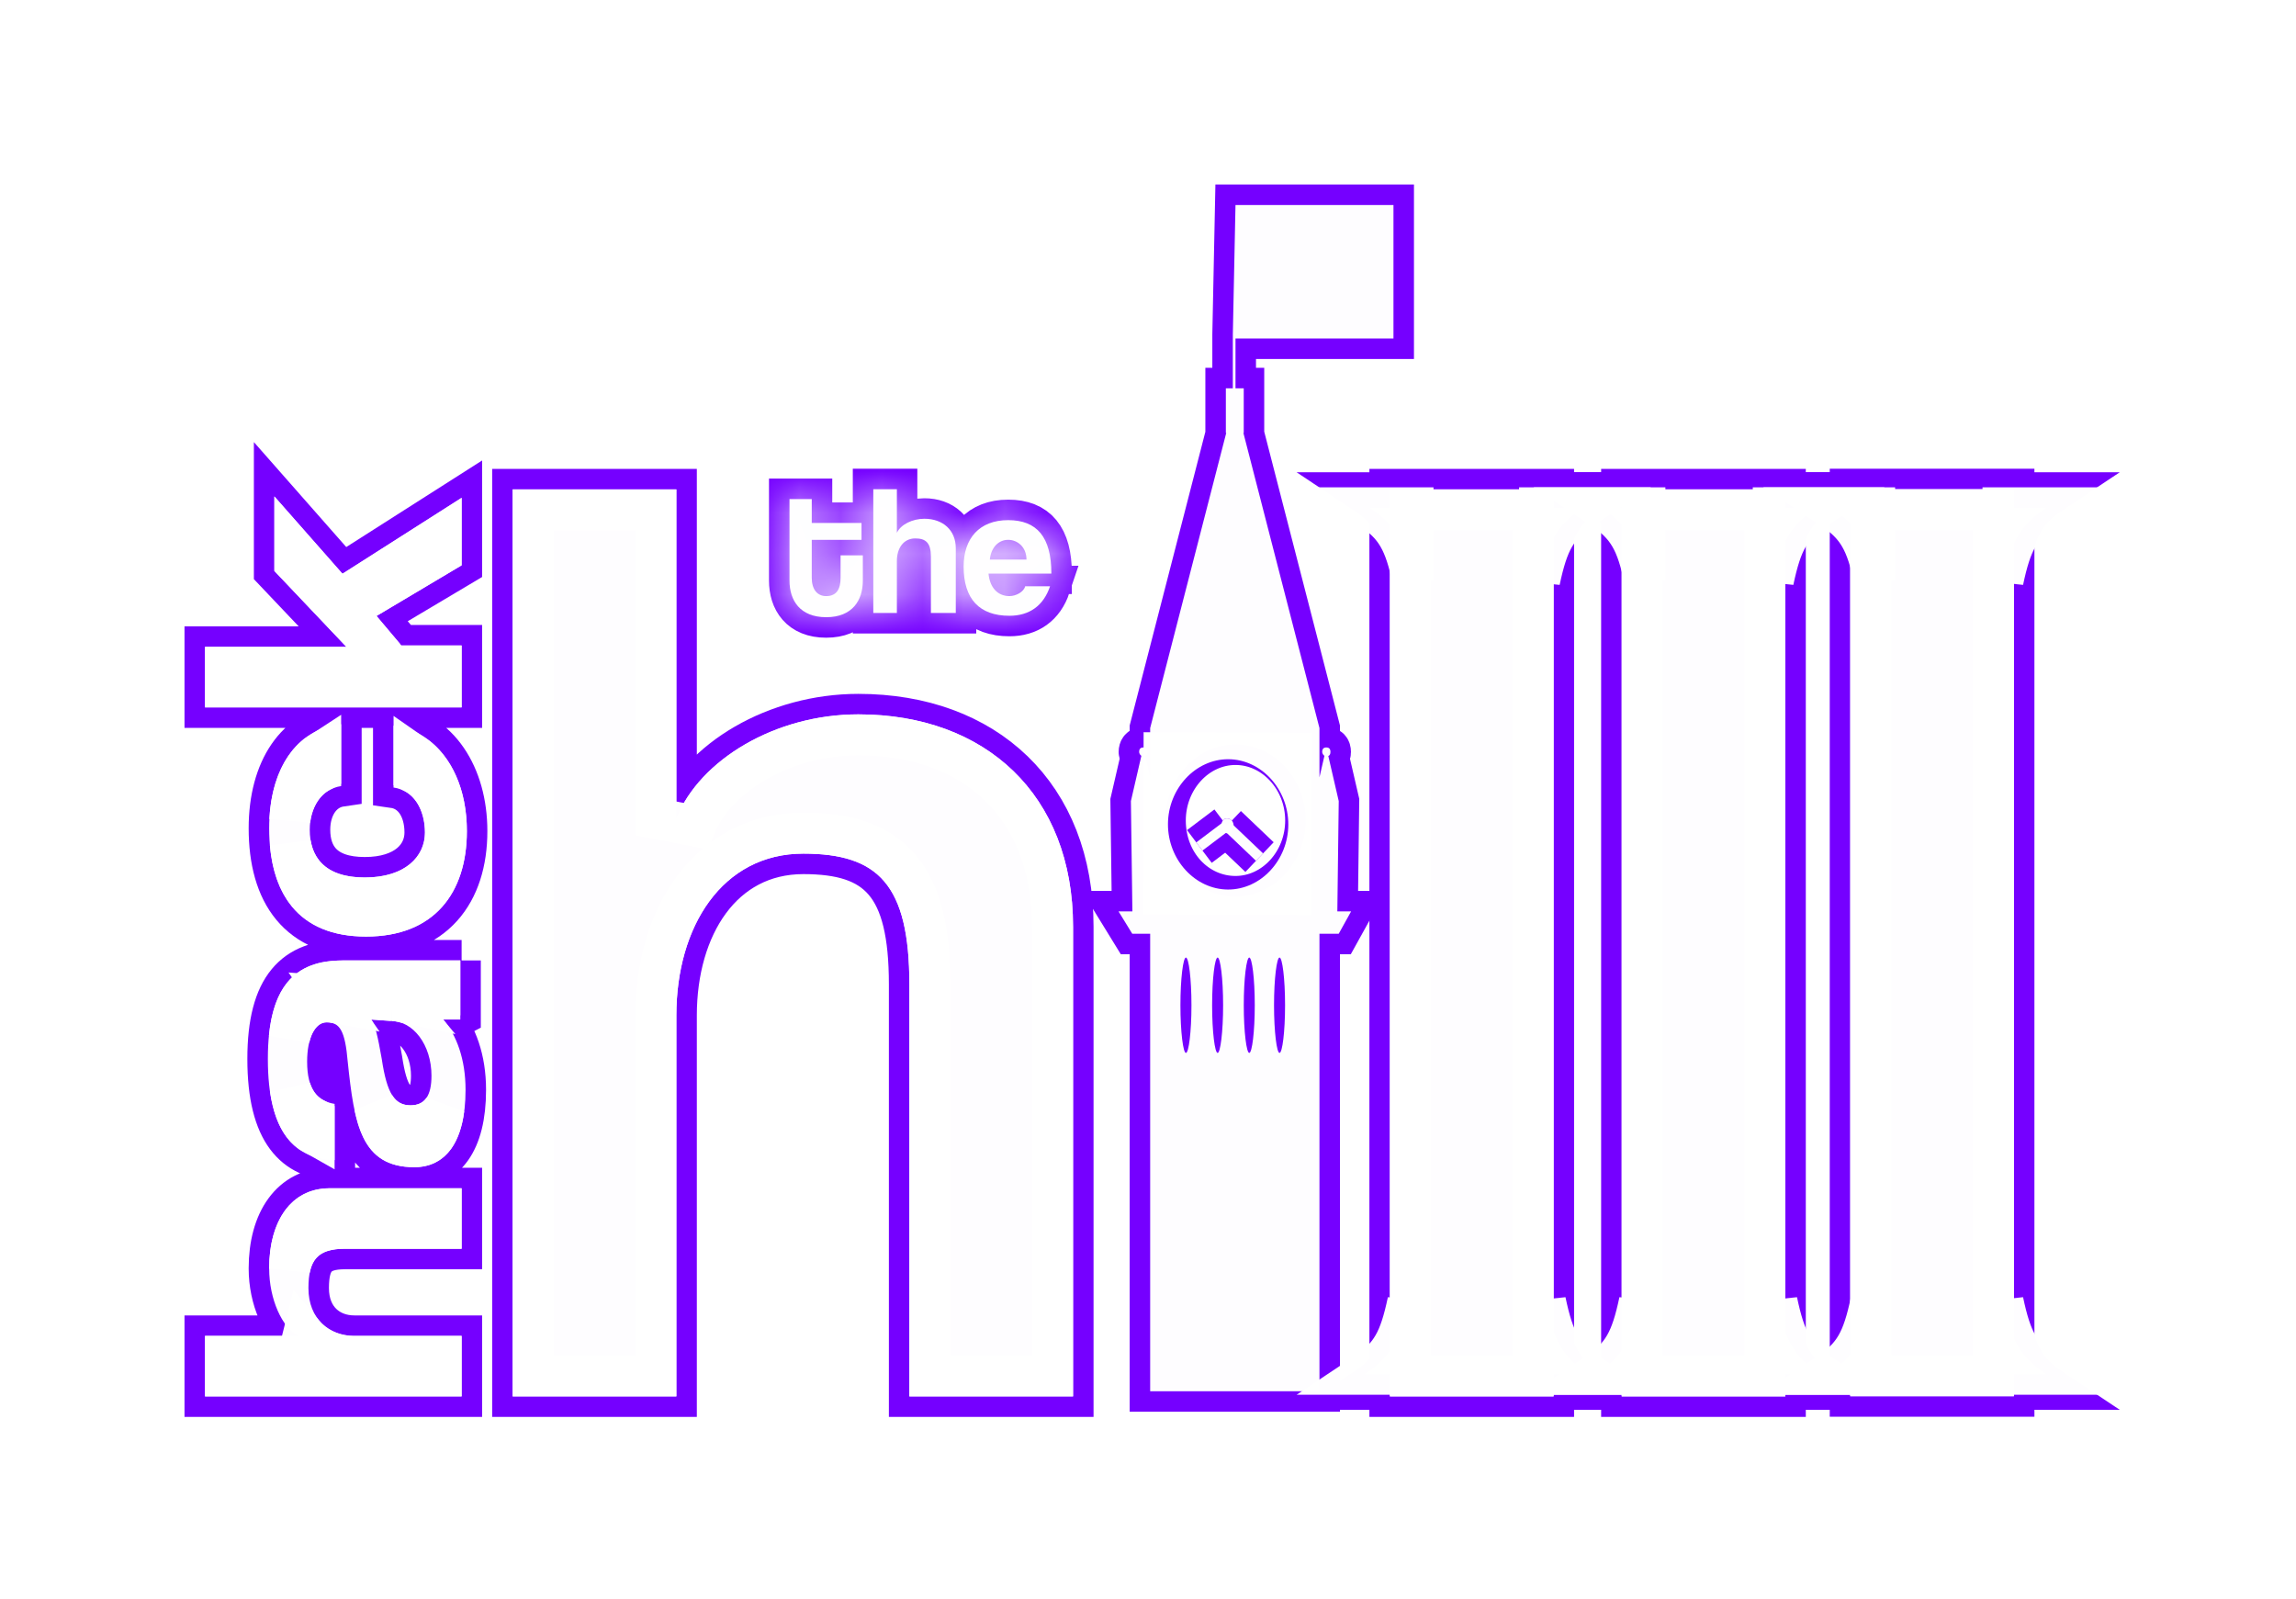 <svg width="56" height="39" viewBox="0 0 56 39" fill="none" xmlns="http://www.w3.org/2000/svg">
<g filter="url(#filter0_f_454_198)">
<path d="M26.172 34.057V22.602C26.172 19.378 24.032 17.423 20.935 17.423C18.923 17.423 17.071 18.521 16.496 19.961V11.936H12.504V34.057H16.496V24.763C16.496 22.602 17.614 20.819 19.594 20.819C21.414 20.819 22.18 21.573 22.18 24.008V34.057H26.172Z" fill="#7500FF" stroke="#7500FF"/>
<path d="M37.892 34.057V11.936H33.9V34.057H37.892ZM43.544 34.057V11.936H39.552V34.057H43.544Z" fill="#7500FF" stroke="#7500FF"/>
<path d="M39.987 33.884V32.108C39.788 33.048 39.583 33.449 38.928 33.884H39.987Z" fill="#7500FF" stroke="#7500FF"/>
<path d="M43.34 33.884V32.108C43.539 33.048 43.743 33.449 44.398 33.884H43.34Z" fill="#7500FF" stroke="#7500FF"/>
<path d="M39.987 12.018V13.793C39.788 12.854 39.583 12.453 38.928 12.018H39.987Z" fill="#7500FF" stroke="#7500FF"/>
<path d="M43.34 12.018V13.793C43.539 12.854 43.743 12.453 44.398 12.018H43.34Z" fill="#7500FF" stroke="#7500FF"/>
<path d="M11.259 28.981H8.034C7.108 28.981 6.565 29.77 6.565 30.936C6.565 31.691 6.884 32.376 7.267 32.582H5V34.057H11.259V32.582H8.64C8.034 32.582 7.523 32.171 7.523 31.416C7.523 30.73 7.746 30.456 8.417 30.456H11.259V28.981ZM9.535 24.9C10.078 24.9 10.524 25.483 10.524 26.237C10.524 26.718 10.365 26.958 10.014 26.958C9.63 26.958 9.439 26.683 9.311 25.826C9.215 25.277 9.151 25.003 9.056 24.866L9.535 24.9ZM11.259 23.425H8.353C7.203 23.425 6.533 24.042 6.533 25.826C6.533 27.643 7.203 28.261 8.161 28.295V26.923C7.746 26.855 7.491 26.58 7.491 25.894C7.491 25.311 7.682 24.934 7.97 24.934C8.289 24.934 8.417 25.14 8.481 25.894C8.64 27.403 8.8 28.467 10.109 28.467C10.844 28.467 11.355 27.884 11.355 26.58C11.355 25.826 11.131 25.243 10.812 24.866C10.94 24.866 11.099 24.831 11.227 24.763V23.425H11.259ZM9.598 19.207C10.078 19.275 10.365 19.721 10.365 20.304C10.365 20.887 9.886 21.402 8.896 21.402C7.906 21.402 7.555 20.887 7.555 20.235C7.555 19.687 7.842 19.241 8.321 19.172V17.663C7.235 17.766 6.565 18.761 6.565 20.201C6.565 21.779 7.267 22.842 8.928 22.842C10.588 22.842 11.387 21.779 11.387 20.27C11.387 18.898 10.684 17.835 9.598 17.698V19.207ZM11.259 12.142L8.353 13.994L6.692 12.107V13.925L8.449 15.777H5V17.252H11.259V15.743H9.79L9.183 15.023L11.259 13.788V12.142Z" fill="#7500FF" stroke="#7500FF"/>
<path d="M20.501 14.092C20.501 14.367 20.405 14.538 20.15 14.538C19.927 14.538 19.799 14.367 19.799 14.092V13.166H21.012V12.755H19.799V12.172H19.256V14.161C19.256 14.641 19.511 15.053 20.15 15.053C20.789 15.053 21.044 14.641 21.044 14.161V13.544H20.501V14.092ZM23.311 14.95V13.372C23.311 12.926 22.992 12.652 22.545 12.652C22.258 12.652 21.97 12.789 21.874 12.995V11.932H21.3V14.95H21.874V13.681C21.874 13.372 22.034 13.132 22.322 13.132C22.577 13.132 22.705 13.235 22.705 13.578V14.95H23.311ZM24.142 13.647C24.174 13.338 24.365 13.166 24.589 13.166C24.812 13.166 25.036 13.338 25.036 13.647H24.142ZM25.643 13.989C25.643 13.098 25.291 12.686 24.589 12.686C23.886 12.686 23.503 13.132 23.503 13.818C23.503 14.607 23.886 15.018 24.621 15.018C25.1 15.018 25.451 14.778 25.611 14.298H25.004C24.972 14.435 24.78 14.538 24.621 14.538C24.333 14.538 24.142 14.332 24.11 13.989H25.643Z" fill="#7500FF" stroke="#7500FF"/>
<path d="M34.34 33.884V32.108C34.141 33.048 33.936 33.449 33.281 33.884H34.34Z" fill="#7500FF" stroke="#7500FF"/>
<path d="M37.693 33.884V32.108C37.892 33.048 38.096 33.449 38.752 33.884H37.693Z" fill="#7500FF" stroke="#7500FF"/>
<path d="M34.34 12.018V13.793C34.141 12.854 33.936 12.453 33.281 12.018H34.34Z" fill="#7500FF" stroke="#7500FF"/>
<path d="M37.693 12.018V13.793C37.892 12.854 38.096 12.453 38.752 12.018H37.693Z" fill="#7500FF" stroke="#7500FF"/>
<g filter="url(#filter1_f_454_198)">
<g filter="url(#filter2_f_454_198)">
<path fill-rule="evenodd" clip-rule="evenodd" d="M32.182 33.931H28.053L28.053 22.845V22.773L27.616 22.773L27.281 22.228H27.619L27.583 19.538L27.838 18.434C27.802 18.411 27.784 18.365 27.784 18.339C27.784 18.266 27.818 18.23 27.885 18.23C27.952 18.23 27.986 18.266 27.986 18.339C27.986 18.391 27.968 18.425 27.933 18.439L28.053 18.955L28.053 17.757L29.908 10.56H29.899V9.47H30.069V8.156L30.134 5H33.987V8.255H30.134L30.134 9.47H30.335V10.56H30.327L32.182 17.757V18.958L32.303 18.434C32.267 18.411 32.249 18.365 32.249 18.339C32.249 18.266 32.282 18.23 32.349 18.23C32.417 18.23 32.45 18.266 32.45 18.339C32.45 18.391 32.433 18.424 32.398 18.439L32.652 19.538L32.618 22.228L32.638 22.228H32.954L32.652 22.773L32.182 22.773V22.831V33.931ZM30.134 21.864C31.074 21.864 31.846 21.028 31.846 20.011C31.846 18.993 31.074 18.157 30.134 18.157C29.195 18.157 28.422 18.993 28.422 20.011C28.422 21.065 29.195 21.864 30.134 21.864ZM28.925 25.68C28.993 25.68 29.06 25.172 29.06 24.517C29.06 23.863 28.993 23.354 28.925 23.354C28.858 23.354 28.791 23.863 28.791 24.517C28.791 25.172 28.858 25.68 28.925 25.68ZM29.832 24.517C29.832 25.172 29.765 25.68 29.698 25.68C29.631 25.68 29.564 25.172 29.564 24.517C29.564 23.863 29.631 23.354 29.698 23.354C29.765 23.354 29.832 23.863 29.832 24.517ZM31.208 25.68C31.276 25.68 31.343 25.172 31.343 24.517C31.343 23.863 31.276 23.354 31.208 23.354C31.141 23.354 31.074 23.863 31.074 24.517C31.074 25.172 31.141 25.68 31.208 25.68ZM30.604 24.517C30.604 25.172 30.537 25.68 30.47 25.68C30.403 25.68 30.336 25.172 30.336 24.517C30.336 23.863 30.403 23.354 30.47 23.354C30.537 23.354 30.604 23.863 30.604 24.517Z" fill="#7500FF"/>
<path d="M30.069 9.47H29.899V10.56H29.908L28.053 17.757L28.053 18.955L27.933 18.439C27.968 18.425 27.986 18.391 27.986 18.339C27.986 18.266 27.952 18.23 27.885 18.23C27.818 18.23 27.784 18.266 27.784 18.339C27.784 18.365 27.802 18.411 27.838 18.434L27.583 19.538L27.619 22.228H27.281L27.616 22.773L28.053 22.773V22.845L28.053 33.931H32.182V22.831V22.773L32.652 22.773L32.954 22.228H32.638L32.618 22.228L32.652 19.538L32.398 18.439C32.433 18.424 32.45 18.391 32.45 18.339C32.45 18.266 32.417 18.23 32.349 18.23C32.282 18.23 32.249 18.266 32.249 18.339C32.249 18.365 32.267 18.411 32.303 18.434L32.182 18.958V17.757L30.327 10.56H30.335V9.47H30.134M30.069 9.47V8.156L30.134 5H33.987V8.255H30.134L30.134 9.47M30.069 9.47L30.069 9.473M30.134 9.47V9.472M31.846 20.011C31.846 21.028 31.074 21.864 30.134 21.864C29.195 21.864 28.422 21.065 28.422 20.011C28.422 18.993 29.195 18.157 30.134 18.157C31.074 18.157 31.846 18.993 31.846 20.011ZM29.06 24.517C29.06 25.172 28.993 25.68 28.925 25.68C28.858 25.68 28.791 25.172 28.791 24.517C28.791 23.863 28.858 23.354 28.925 23.354C28.993 23.354 29.06 23.863 29.06 24.517ZM29.698 25.68C29.765 25.68 29.832 25.172 29.832 24.517C29.832 23.863 29.765 23.354 29.698 23.354C29.631 23.354 29.564 23.863 29.564 24.517C29.564 25.172 29.631 25.68 29.698 25.68ZM31.343 24.517C31.343 25.172 31.276 25.68 31.208 25.68C31.141 25.68 31.074 25.172 31.074 24.517C31.074 23.863 31.141 23.354 31.208 23.354C31.276 23.354 31.343 23.863 31.343 24.517ZM30.47 25.68C30.537 25.68 30.604 25.172 30.604 24.517C30.604 23.863 30.537 23.354 30.47 23.354C30.403 23.354 30.336 23.863 30.336 24.517C30.336 25.172 30.403 25.68 30.47 25.68Z" stroke="#7500FF"/>
</g>
</g>
<path d="M45.633 33.884V32.108C45.434 33.048 45.23 33.449 44.575 33.884H45.633Z" fill="#7500FF" stroke="#7500FF"/>
<path d="M48.987 33.884V32.108C49.186 33.048 49.39 33.449 50.045 33.884H48.987Z" fill="#7500FF" stroke="#7500FF"/>
<path d="M45.633 12.018V13.793C45.434 12.854 45.23 12.453 44.575 12.018H45.633Z" fill="#7500FF" stroke="#7500FF"/>
<path d="M48.987 12.018V13.793C49.186 12.854 49.39 12.453 50.045 12.018H48.987Z" fill="#7500FF" stroke="#7500FF"/>
<path d="M49.12 34.053V11.932H45.128V34.053H49.12Z" fill="#7500FF" stroke="#7500FF"/>
<path d="M31.995 17.872L31.983 22.317L27.88 22.302L27.893 17.858L31.995 17.872ZM29.959 18.517C29.159 18.514 28.489 19.233 28.487 20.1C28.484 20.967 29.149 21.692 29.95 21.695C30.75 21.698 31.42 20.979 31.422 20.112C31.425 19.245 30.76 18.519 29.959 18.517Z" fill="#7500FF"/>
<path d="M29.921 20.322C30.021 20.323 30.087 20.25 30.088 20.142C30.088 20.034 30.022 19.961 29.922 19.961C29.822 19.961 29.788 20.069 29.788 20.141C29.788 20.213 29.854 20.322 29.921 20.322Z" fill="#7500FF"/>
<path d="M29.921 20.141L29.253 20.645L29.921 20.141Z" fill="#7500FF"/>
<path d="M29.921 20.141L29.253 20.645" stroke="#7500FF"/>
<path d="M29.921 20.143L30.72 20.904L29.921 20.143Z" fill="#7500FF"/>
<path d="M29.921 20.143L30.72 20.904" stroke="#7500FF"/>
<path d="M32.459 6.903C32.519 6.888 32.553 6.782 32.534 6.666C32.515 6.551 32.451 6.469 32.391 6.484C32.331 6.499 32.297 6.605 32.316 6.72C32.335 6.836 32.399 6.918 32.459 6.903Z" fill="#7500FF"/>
<path d="M31.682 6.731C31.698 6.615 31.662 6.51 31.602 6.497C31.541 6.484 31.479 6.568 31.463 6.684C31.447 6.8 31.483 6.905 31.544 6.918C31.604 6.931 31.666 6.847 31.682 6.731Z" fill="#7500FF"/>
<path fill-rule="evenodd" clip-rule="evenodd" d="M31.888 6.994C31.974 6.944 32.063 6.927 32.121 6.926L32.123 6.926L32.125 6.926C32.342 6.95 32.471 7.079 32.531 7.221C32.56 7.292 32.572 7.365 32.569 7.428C32.566 7.491 32.548 7.551 32.51 7.586C32.463 7.63 32.389 7.661 32.32 7.682C32.249 7.704 32.179 7.717 32.135 7.723L32.133 7.723L32.131 7.723C32.049 7.724 31.917 7.701 31.815 7.635C31.764 7.602 31.717 7.556 31.689 7.494C31.661 7.43 31.656 7.353 31.68 7.266C31.719 7.129 31.803 7.044 31.888 6.994ZM31.919 7.075C31.845 7.119 31.779 7.188 31.749 7.296C31.73 7.362 31.736 7.412 31.753 7.451C31.771 7.492 31.805 7.527 31.849 7.555C31.936 7.612 32.055 7.634 32.129 7.633C32.17 7.628 32.236 7.615 32.302 7.595C32.37 7.574 32.432 7.546 32.467 7.514C32.481 7.501 32.494 7.471 32.496 7.423C32.499 7.376 32.49 7.319 32.466 7.262C32.419 7.151 32.314 7.038 32.121 7.016C32.072 7.017 31.993 7.032 31.919 7.075Z" fill="#7500FF"/>
<path fill-rule="evenodd" clip-rule="evenodd" d="M31.845 7.248L31.446 7.097L31.467 7.011L31.866 7.162L31.845 7.248Z" fill="#7500FF"/>
<path fill-rule="evenodd" clip-rule="evenodd" d="M31.799 7.356L31.383 7.327L31.387 7.237L31.803 7.266L31.799 7.356Z" fill="#7500FF"/>
<path fill-rule="evenodd" clip-rule="evenodd" d="M31.815 7.481L31.401 7.535L31.393 7.445L31.807 7.391L31.815 7.481Z" fill="#7500FF"/>
<path fill-rule="evenodd" clip-rule="evenodd" d="M32.376 7.254L32.781 7.136L32.765 7.048L32.359 7.166L32.376 7.254Z" fill="#7500FF"/>
<path fill-rule="evenodd" clip-rule="evenodd" d="M32.41 7.37L32.825 7.328L32.819 7.239L32.404 7.28L32.41 7.37Z" fill="#7500FF"/>
<path fill-rule="evenodd" clip-rule="evenodd" d="M32.386 7.519L32.802 7.56L32.808 7.47L32.392 7.429L32.386 7.519Z" fill="#7500FF"/>
<path d="M31.849 7.141C31.874 7.082 31.952 7.078 31.988 7.076C32.022 7.075 32.106 7.07 32.139 7.131C32.162 7.174 32.146 7.225 32.141 7.238C32.123 7.297 32.069 7.348 32.002 7.349C31.922 7.35 31.877 7.277 31.87 7.266C31.862 7.252 31.827 7.192 31.849 7.141L31.849 7.141Z" fill="#7500FF"/>
<path d="M31.742 6.592C31.742 6.617 31.726 6.637 31.706 6.638C31.686 6.638 31.669 6.618 31.669 6.593C31.669 6.568 31.685 6.548 31.705 6.547C31.725 6.547 31.741 6.567 31.742 6.592Z" fill="#7500FF"/>
<path d="M32.548 6.579C32.548 6.604 32.532 6.625 32.513 6.625C32.492 6.625 32.476 6.605 32.476 6.581C32.475 6.556 32.491 6.535 32.511 6.535C32.531 6.535 32.548 6.554 32.548 6.579Z" fill="#7500FF"/>
<path fill-rule="evenodd" clip-rule="evenodd" d="M31.053 6.06C31.004 6.135 30.963 6.209 30.929 6.278C30.873 6.243 30.849 6.14 30.845 6.116C30.84 6.087 30.862 6.028 30.89 5.981C30.918 5.933 30.942 5.933 30.984 5.938C31.018 5.942 31.044 6.017 31.052 6.054C31.052 6.056 31.052 6.058 31.053 6.06ZM33.137 6.038C33.188 6.119 33.232 6.199 33.267 6.273C33.318 6.233 33.338 6.136 33.342 6.112C33.346 6.083 33.322 6.025 33.293 5.979C33.264 5.932 33.24 5.933 33.198 5.939C33.169 5.944 33.148 5.999 33.137 6.038Z" fill="#7500FF"/>
<path fill-rule="evenodd" clip-rule="evenodd" d="M32.057 5.421C32.371 5.389 32.638 5.548 32.846 5.764C33.054 5.979 33.201 6.248 33.272 6.429L33.279 6.448L33.295 6.449C33.362 6.454 33.54 6.565 33.594 7.028L33.595 7.038L33.6 7.046C33.611 7.063 33.635 7.13 33.587 7.221L33.579 7.234L33.583 7.249C33.588 7.271 33.588 7.319 33.554 7.346L33.54 7.357L33.541 7.378C33.542 7.389 33.54 7.408 33.533 7.426C33.526 7.443 33.514 7.458 33.492 7.465L33.48 7.469L33.474 7.484C33.468 7.499 33.436 7.547 33.363 7.548L33.357 7.548L33.352 7.551C33.323 7.568 33.277 7.586 33.233 7.587C33.19 7.587 33.156 7.571 33.137 7.53L33.134 7.522L33.128 7.517C33.119 7.509 33.103 7.493 33.09 7.471C33.078 7.449 33.068 7.423 33.068 7.395L33.068 7.379L33.058 7.368C33.048 7.359 33.033 7.338 33.022 7.313C33.011 7.287 33.005 7.26 33.009 7.232L33.011 7.216L33.002 7.204C32.987 7.182 32.967 7.142 32.957 7.098C32.947 7.053 32.949 7.007 32.972 6.966L32.981 6.951L32.975 6.934C32.97 6.916 32.963 6.884 32.963 6.853C32.962 6.82 32.968 6.794 32.981 6.777L32.991 6.765L32.989 6.749C32.987 6.734 32.988 6.709 32.993 6.684C32.998 6.659 33.007 6.64 33.021 6.63L33.033 6.621L33.034 6.604C33.035 6.59 33.04 6.567 33.048 6.547C33.057 6.527 33.069 6.514 33.083 6.51L33.117 6.5L33.101 6.46C33.007 6.24 32.82 5.946 32.56 5.781C32.298 5.615 31.965 5.581 31.587 5.879L31.587 5.879L31.587 5.88C31.495 5.959 31.287 6.192 31.182 6.491L31.173 6.518L31.192 6.534C31.2 6.54 31.211 6.553 31.219 6.569C31.227 6.585 31.229 6.601 31.225 6.617L31.219 6.64L31.235 6.655C31.25 6.669 31.271 6.696 31.287 6.733C31.302 6.77 31.309 6.814 31.299 6.863L31.298 6.869L31.298 6.875C31.303 6.934 31.304 7.028 31.294 7.113C31.288 7.156 31.28 7.196 31.269 7.228C31.257 7.26 31.243 7.282 31.227 7.294L31.215 7.303L31.214 7.321C31.213 7.34 31.208 7.369 31.198 7.393C31.188 7.417 31.176 7.429 31.161 7.43L31.131 7.433L31.136 7.47C31.137 7.479 31.136 7.493 31.132 7.504C31.128 7.513 31.122 7.522 31.108 7.525L31.088 7.529L31.085 7.553C31.083 7.566 31.065 7.617 30.987 7.614L30.98 7.614L30.974 7.618C30.935 7.641 30.878 7.66 30.831 7.648C30.808 7.642 30.788 7.629 30.772 7.606C30.756 7.583 30.743 7.547 30.738 7.492L30.736 7.477L30.727 7.468C30.718 7.46 30.707 7.445 30.7 7.427C30.694 7.41 30.692 7.394 30.7 7.379L30.709 7.358L30.697 7.34C30.686 7.322 30.67 7.288 30.661 7.249C30.653 7.211 30.653 7.17 30.669 7.133L30.676 7.116L30.668 7.099C30.663 7.087 30.656 7.067 30.656 7.045C30.655 7.025 30.66 7.006 30.674 6.991L30.688 6.976L30.683 6.955C30.681 6.944 30.679 6.925 30.682 6.907C30.685 6.891 30.691 6.879 30.703 6.873L30.727 6.86L30.719 6.83C30.716 6.819 30.714 6.8 30.717 6.782C30.719 6.766 30.726 6.752 30.741 6.743L30.759 6.732L30.756 6.707C30.755 6.695 30.756 6.672 30.765 6.652C30.773 6.632 30.787 6.613 30.815 6.604L30.833 6.597L30.835 6.575C30.837 6.559 30.842 6.534 30.852 6.515C30.862 6.496 30.873 6.487 30.886 6.487L30.904 6.486L30.912 6.466C30.97 6.307 31.099 6.061 31.292 5.847C31.485 5.634 31.742 5.454 32.057 5.421Z" fill="#7500FF"/>
<path fill-rule="evenodd" clip-rule="evenodd" d="M33.027 7.475C33.032 7.489 33.038 7.501 33.045 7.512C33.06 7.538 33.077 7.558 33.091 7.57C33.095 7.579 33.1 7.586 33.104 7.593C32.975 7.768 32.66 7.992 32.118 7.976C31.597 7.96 31.307 7.717 31.187 7.523C31.19 7.513 31.191 7.502 31.192 7.493C31.219 7.479 31.237 7.452 31.248 7.425C31.253 7.414 31.257 7.402 31.26 7.391C31.329 7.534 31.575 7.809 32.121 7.826C32.663 7.843 32.939 7.606 33.027 7.475Z" fill="#7500FF"/>
</g>
<path d="M26.172 34.057V22.602C26.172 19.378 24.032 17.423 20.935 17.423C18.923 17.423 17.071 18.521 16.496 19.961V11.936H12.504V34.057H16.496V24.763C16.496 22.602 17.614 20.819 19.594 20.819C21.414 20.819 22.18 21.573 22.18 24.008V34.057H26.172Z" fill="white" fill-opacity="0.99"/>
<path d="M15.997 12.436V19.961L16.96 20.147C17.439 18.947 19.067 17.923 20.935 17.923C22.378 17.923 23.555 18.378 24.368 19.164C25.178 19.947 25.672 21.105 25.672 22.602V33.557H22.68V24.008C22.68 22.766 22.491 21.812 21.951 21.176C21.39 20.516 20.557 20.319 19.593 20.319C18.434 20.319 17.514 20.849 16.9 21.684C16.295 22.506 15.997 23.603 15.997 24.763V33.557H13.004V12.436H15.997Z" stroke="white" stroke-opacity="0.99"/>
<path d="M37.892 34.057V11.936H33.9V34.057H37.892ZM43.544 34.057V11.936H39.553V34.057H43.544Z" fill="white" fill-opacity="0.99"/>
<path d="M43.044 12.436V33.557H40.053V12.436H43.044ZM37.393 12.436V33.557H34.4V12.436H37.393Z" stroke="white" stroke-opacity="0.99"/>
<path d="M39.987 33.517V31.741C39.788 32.681 39.583 33.082 38.928 33.517H39.987Z" fill="white" fill-opacity="0.99" stroke="white" stroke-opacity="0.99"/>
<path d="M43.34 33.517V31.741C43.539 32.681 43.743 33.082 44.398 33.517H43.34Z" fill="white" fill-opacity="0.99" stroke="white" stroke-opacity="0.99"/>
<path d="M40.119 12.385V14.161C39.92 13.222 39.715 12.82 39.06 12.385H40.119Z" fill="white" fill-opacity="0.99" stroke="white" stroke-opacity="0.99"/>
<path d="M43.251 12.385V14.161C43.45 13.222 43.655 12.82 44.31 12.385H43.251Z" fill="white" fill-opacity="0.99" stroke="white" stroke-opacity="0.99"/>
<path d="M11.259 28.981H8.034C7.108 28.981 6.565 29.77 6.565 30.936C6.565 31.691 6.884 32.376 7.267 32.582H5V34.057H11.259V32.582H8.64C8.034 32.582 7.523 32.171 7.523 31.416C7.523 30.73 7.746 30.456 8.417 30.456H11.259V28.981ZM9.535 24.9C10.078 24.9 10.524 25.483 10.524 26.237C10.524 26.718 10.365 26.958 10.014 26.958C9.63 26.958 9.439 26.683 9.311 25.826C9.215 25.277 9.151 25.003 9.056 24.866L9.535 24.9ZM11.259 23.425H8.353C7.203 23.425 6.533 24.042 6.533 25.826C6.533 27.643 7.203 28.261 8.161 28.295V26.923C7.746 26.855 7.491 26.58 7.491 25.894C7.491 25.311 7.682 24.934 7.97 24.934C8.289 24.934 8.417 25.14 8.481 25.894C8.64 27.403 8.8 28.467 10.109 28.467C10.844 28.467 11.355 27.884 11.355 26.58C11.355 25.826 11.131 25.243 10.812 24.866C10.94 24.866 11.099 24.831 11.227 24.763V23.425H11.259ZM9.598 19.207C10.078 19.275 10.365 19.721 10.365 20.304C10.365 20.887 9.886 21.402 8.896 21.402C7.906 21.402 7.555 20.887 7.555 20.235C7.555 19.687 7.842 19.241 8.321 19.172V17.663C7.235 17.766 6.565 18.761 6.565 20.201C6.565 21.779 7.267 22.842 8.928 22.842C10.588 22.842 11.387 21.779 11.387 20.27C11.387 18.898 10.684 17.835 9.598 17.698V19.207ZM11.259 12.142L8.353 13.994L6.692 12.107V13.925L8.449 15.777H5V17.252H11.259V15.743H9.79L9.183 15.023L11.259 13.788V12.142Z" fill="white" fill-opacity="0.99"/>
<path d="M7.506 32.642C7.814 32.94 8.225 33.082 8.641 33.082H10.759V33.557H5.5V33.082H7.268L7.405 32.533C7.437 32.571 7.47 32.607 7.506 32.642ZM8.034 29.481H10.759V29.956H8.417C8.032 29.956 7.63 30.031 7.348 30.343C7.191 30.516 7.107 30.726 7.064 30.943C7.064 30.941 7.064 30.938 7.064 30.936C7.065 30.423 7.186 30.049 7.355 29.817C7.513 29.602 7.732 29.481 8.034 29.481ZM9.145 26.981C9.238 27.128 9.362 27.256 9.526 27.343C9.689 27.429 9.858 27.458 10.014 27.458C10.318 27.458 10.615 27.343 10.81 27.063C10.816 27.055 10.821 27.046 10.826 27.038C10.783 27.368 10.696 27.587 10.6 27.723C10.481 27.89 10.326 27.967 10.109 27.967C9.85 27.967 9.691 27.915 9.586 27.851C9.483 27.787 9.393 27.688 9.312 27.525C9.238 27.373 9.182 27.188 9.136 26.966C9.139 26.971 9.141 26.976 9.145 26.981ZM7.082 26.561C7.125 26.695 7.184 26.818 7.263 26.93C7.374 27.087 7.512 27.198 7.661 27.277V27.669C7.555 27.61 7.464 27.532 7.389 27.431C7.258 27.256 7.144 26.982 7.082 26.561ZM8.354 23.925H10.727V24.365H9.733L9.786 24.428C9.716 24.413 9.644 24.403 9.569 24.401H9.57L9.091 24.367L8.045 24.292L8.155 24.45C8.127 24.445 8.1 24.441 8.073 24.438L7.97 24.434C7.566 24.434 7.307 24.709 7.176 24.972C7.123 25.076 7.086 25.192 7.057 25.313C7.108 24.785 7.241 24.466 7.397 24.275C7.581 24.053 7.868 23.925 8.354 23.925ZM10.099 18.413C10.56 18.731 10.887 19.37 10.887 20.27C10.887 20.941 10.709 21.451 10.407 21.788C10.114 22.116 9.646 22.342 8.928 22.342C8.211 22.342 7.776 22.118 7.509 21.795C7.278 21.516 7.129 21.11 7.082 20.573C7.132 20.877 7.258 21.175 7.502 21.418C7.837 21.751 8.318 21.901 8.896 21.901C9.474 21.901 9.965 21.751 10.32 21.457C10.682 21.158 10.865 20.741 10.865 20.305C10.865 19.722 10.621 19.121 10.099 18.848V18.413ZM7.821 18.814C7.375 19.047 7.129 19.516 7.069 20.001C7.097 19.449 7.241 19.015 7.448 18.714C7.554 18.56 7.679 18.438 7.821 18.347V18.814ZM10.759 16.243V16.752H5.5V16.277H9.612L9.58 16.243H10.759ZM10.759 13.503L8.928 14.593L8.421 14.895L8.801 15.345L9.374 16.025L8.812 15.432L7.192 13.725V13.432L7.978 14.324L8.261 14.645L8.622 14.415L10.759 13.053V13.503Z" stroke="white" stroke-opacity="0.99"/>
<mask id="path-51-inside-1_454_198" fill="white">
<path d="M20.502 14.092C20.502 14.367 20.406 14.538 20.151 14.538C19.927 14.538 19.799 14.367 19.799 14.092V13.166H21.013V12.755H19.799V12.172H19.256V14.161C19.256 14.641 19.512 15.053 20.151 15.053C20.789 15.053 21.045 14.641 21.045 14.161V13.544H20.502V14.092ZM23.312 14.95V13.372C23.312 12.926 22.993 12.652 22.546 12.652C22.258 12.652 21.971 12.789 21.875 12.995V11.932H21.3V14.95H21.875V13.681C21.875 13.372 22.035 13.132 22.322 13.132C22.578 13.132 22.705 13.235 22.705 13.578V14.95H23.312ZM24.142 13.647C24.174 13.338 24.366 13.166 24.589 13.166C24.813 13.166 25.036 13.338 25.036 13.647H24.142ZM25.643 13.989C25.643 13.098 25.292 12.686 24.589 12.686C23.887 12.686 23.503 13.132 23.503 13.818C23.503 14.607 23.887 15.018 24.621 15.018C25.1 15.018 25.451 14.778 25.611 14.298H25.004C24.973 14.435 24.781 14.538 24.621 14.538C24.334 14.538 24.142 14.332 24.11 13.989H25.643Z"/>
</mask>
<path d="M20.502 14.092C20.502 14.367 20.406 14.538 20.151 14.538C19.927 14.538 19.799 14.367 19.799 14.092V13.166H21.013V12.755H19.799V12.172H19.256V14.161C19.256 14.641 19.512 15.053 20.151 15.053C20.789 15.053 21.045 14.641 21.045 14.161V13.544H20.502V14.092ZM23.312 14.95V13.372C23.312 12.926 22.993 12.652 22.546 12.652C22.258 12.652 21.971 12.789 21.875 12.995V11.932H21.3V14.95H21.875V13.681C21.875 13.372 22.035 13.132 22.322 13.132C22.578 13.132 22.705 13.235 22.705 13.578V14.95H23.312ZM24.142 13.647C24.174 13.338 24.366 13.166 24.589 13.166C24.813 13.166 25.036 13.338 25.036 13.647H24.142ZM25.643 13.989C25.643 13.098 25.292 12.686 24.589 12.686C23.887 12.686 23.503 13.132 23.503 13.818C23.503 14.607 23.887 15.018 24.621 15.018C25.1 15.018 25.451 14.778 25.611 14.298H25.004C24.973 14.435 24.781 14.538 24.621 14.538C24.334 14.538 24.142 14.332 24.11 13.989H25.643Z" fill="white" fill-opacity="0.99"/>
<path d="M19.799 13.166V12.166H18.799V13.166H19.799ZM21.013 13.166V14.166H22.013V13.166H21.013ZM21.013 12.755H22.013V11.755H21.013V12.755ZM19.799 12.755H18.799V13.755H19.799V12.755ZM19.799 12.172H20.799V11.172H19.799V12.172ZM19.256 12.172V11.172H18.256V12.172H19.256ZM21.045 13.544H22.045V12.544H21.045V13.544ZM20.502 13.544V12.544H19.502V13.544H20.502ZM23.312 14.95V15.95H24.312V14.95H23.312ZM21.875 12.995H20.875L22.782 13.417L21.875 12.995ZM21.875 11.932H22.875V10.932H21.875V11.932ZM21.3 11.932V10.932H20.3V11.932H21.3ZM21.3 14.95H20.3V15.95H21.3V14.95ZM21.875 14.95V15.95H22.875V14.95H21.875ZM22.705 14.95H21.705V15.95H22.705V14.95ZM24.142 13.647L23.148 13.544L23.033 14.647H24.142V13.647ZM25.036 13.647V14.647H26.036V13.647H25.036ZM25.643 13.989V14.989H26.643V13.989H25.643ZM25.611 14.298L26.56 14.614L26.998 13.298H25.611V14.298ZM25.004 14.298V13.298H24.21L24.03 14.072L25.004 14.298ZM24.11 13.989V12.989H23.013L23.115 14.082L24.11 13.989ZM20.502 14.092H19.502C19.502 14.145 19.486 14.005 19.612 13.832C19.683 13.733 19.783 13.65 19.9 13.597C20.011 13.546 20.104 13.538 20.151 13.538V14.538V15.538C20.526 15.538 20.949 15.395 21.232 15.005C21.469 14.677 21.502 14.314 21.502 14.092H20.502ZM20.151 14.538V13.538C20.224 13.538 20.322 13.553 20.426 13.602C20.532 13.652 20.618 13.724 20.681 13.805C20.8 13.959 20.799 14.09 20.799 14.092H19.799H18.799C18.799 14.369 18.862 14.723 19.101 15.031C19.365 15.372 19.755 15.538 20.151 15.538V14.538ZM19.799 14.092H20.799V13.166H19.799H18.799V14.092H19.799ZM19.799 13.166V14.166H21.013V13.166V12.166H19.799V13.166ZM21.013 13.166H22.013V12.755H21.013H20.013V13.166H21.013ZM21.013 12.755V11.755H19.799V12.755V13.755H21.013V12.755ZM19.799 12.755H20.799V12.172H19.799H18.799V12.755H19.799ZM19.799 12.172V11.172H19.256V12.172V13.172H19.799V12.172ZM19.256 12.172H18.256V14.161H19.256H20.256V12.172H19.256ZM19.256 14.161H18.256C18.256 14.566 18.364 15.051 18.714 15.448C19.084 15.868 19.604 16.053 20.151 16.053V15.053V14.053C20.098 14.053 20.093 14.044 20.117 14.054C20.144 14.065 20.181 14.088 20.214 14.125C20.245 14.16 20.256 14.19 20.259 14.198C20.261 14.205 20.256 14.194 20.256 14.161H19.256ZM20.151 15.053V16.053C20.697 16.053 21.217 15.868 21.587 15.448C21.937 15.051 22.045 14.566 22.045 14.161H21.045H20.045C20.045 14.194 20.04 14.205 20.042 14.198C20.045 14.19 20.056 14.16 20.087 14.125C20.12 14.088 20.157 14.065 20.184 14.054C20.208 14.044 20.203 14.053 20.151 14.053V15.053ZM21.045 14.161H22.045V13.544H21.045H20.045V14.161H21.045ZM21.045 13.544V12.544H20.502V13.544V14.544H21.045V13.544ZM20.502 13.544H19.502V14.092H20.502H21.502V13.544H20.502ZM23.312 14.95H24.312V13.372H23.312H22.312V14.95H23.312ZM23.312 13.372H24.312C24.312 12.897 24.134 12.44 23.772 12.107C23.419 11.784 22.971 11.652 22.546 11.652V12.652V13.652C22.567 13.652 22.502 13.657 22.421 13.582C22.381 13.546 22.351 13.502 22.332 13.457C22.314 13.413 22.312 13.381 22.312 13.372H23.312ZM22.546 12.652V11.652C22.25 11.652 21.953 11.721 21.69 11.852C21.437 11.979 21.139 12.206 20.968 12.573L21.875 12.995L22.782 13.417C22.743 13.5 22.695 13.555 22.661 13.586C22.627 13.618 22.6 13.634 22.586 13.64C22.564 13.652 22.553 13.652 22.546 13.652V12.652ZM21.875 12.995H22.875V11.932H21.875H20.875V12.995H21.875ZM21.875 11.932V10.932H21.3V11.932V12.932H21.875V11.932ZM21.3 11.932H20.3V14.95H21.3H22.3V11.932H21.3ZM21.3 14.95V15.95H21.875V14.95V13.95H21.3V14.95ZM21.875 14.95H22.875V13.681H21.875H20.875V14.95H21.875ZM21.875 13.681H22.875C22.875 13.686 22.875 13.781 22.783 13.9C22.735 13.963 22.665 14.026 22.573 14.071C22.482 14.117 22.392 14.132 22.322 14.132V13.132V12.132C21.867 12.132 21.462 12.337 21.198 12.681C20.955 12.997 20.875 13.367 20.875 13.681H21.875ZM22.322 13.132V14.132C22.321 14.132 22.309 14.132 22.288 14.13C22.267 14.127 22.233 14.121 22.191 14.108C22.099 14.079 21.981 14.019 21.878 13.908C21.68 13.696 21.705 13.488 21.705 13.578H22.705H23.705C23.705 13.325 23.667 12.894 23.341 12.545C22.995 12.174 22.553 12.132 22.322 12.132V13.132ZM22.705 13.578H21.705V14.95H22.705H23.705V13.578H22.705ZM22.705 14.95V15.95H23.312V14.95V13.95H22.705V14.95ZM24.142 13.647L25.137 13.749C25.134 13.779 25.113 13.884 25.008 13.991C24.899 14.102 24.745 14.166 24.589 14.166V13.166V12.166C23.747 12.166 23.22 12.839 23.148 13.544L24.142 13.647ZM24.589 13.166V14.166C24.449 14.166 24.309 14.114 24.2 14.008C24.08 13.891 24.036 13.748 24.036 13.647H25.036H26.036C26.036 12.759 25.338 12.166 24.589 12.166V13.166ZM25.036 13.647V12.647H24.142V13.647V14.647H25.036V13.647ZM25.643 13.989H26.643C26.643 13.441 26.54 12.842 26.153 12.37C25.733 11.857 25.142 11.686 24.589 11.686V12.686V13.686C24.67 13.686 24.692 13.698 24.68 13.693C24.66 13.686 24.63 13.666 24.606 13.637C24.587 13.613 24.596 13.613 24.611 13.668C24.627 13.727 24.643 13.829 24.643 13.989H25.643ZM24.589 12.686V11.686C24.019 11.686 23.461 11.874 23.051 12.313C22.651 12.743 22.503 13.295 22.503 13.818H23.503H24.503C24.503 13.655 24.547 13.642 24.515 13.676C24.509 13.683 24.502 13.689 24.495 13.693C24.489 13.698 24.485 13.699 24.486 13.698C24.489 13.697 24.519 13.686 24.589 13.686V12.686ZM23.503 13.818H22.503C22.503 14.36 22.635 14.944 23.055 15.396C23.487 15.86 24.07 16.018 24.621 16.018V15.018V14.018C24.529 14.018 24.487 14.005 24.48 14.003C24.478 14.002 24.497 14.01 24.519 14.033C24.564 14.081 24.503 14.065 24.503 13.818H23.503ZM24.621 15.018V16.018C25.031 16.018 25.452 15.914 25.818 15.652C26.186 15.388 26.425 15.019 26.56 14.614L25.611 14.298L24.662 13.983C24.649 14.022 24.638 14.039 24.637 14.041C24.636 14.042 24.641 14.034 24.654 14.025C24.666 14.016 24.675 14.013 24.675 14.014C24.674 14.014 24.658 14.018 24.621 14.018V15.018ZM25.611 14.298V13.298H25.004V14.298V15.298H25.611V14.298ZM25.004 14.298L24.03 14.072C24.1 13.773 24.297 13.642 24.348 13.611C24.417 13.57 24.505 13.538 24.621 13.538V14.538V15.538C24.897 15.538 25.16 15.455 25.373 15.328C25.568 15.212 25.877 14.961 25.978 14.525L25.004 14.298ZM24.621 14.538V13.538C24.734 13.538 24.887 13.588 25.002 13.711C25.102 13.819 25.107 13.91 25.106 13.897L24.11 13.989L23.115 14.082C23.145 14.412 23.262 14.778 23.538 15.074C23.829 15.386 24.221 15.538 24.621 15.538V14.538ZM24.11 13.989V14.989H25.643V13.989V12.989H24.11V13.989Z" fill="white" fill-opacity="0.99" mask="url(#path-51-inside-1_454_198)"/>
<path d="M34.34 33.517V31.741C34.141 32.681 33.936 33.082 33.281 33.517H34.34Z" fill="white" fill-opacity="0.99" stroke="white" stroke-opacity="0.99"/>
<path d="M37.693 33.517V31.741C37.892 32.681 38.096 33.082 38.752 33.517H37.693Z" fill="white" fill-opacity="0.99" stroke="white" stroke-opacity="0.99"/>
<path d="M34.463 12.385V14.161C34.264 13.222 34.06 12.82 33.404 12.385H34.463Z" fill="white" fill-opacity="0.99" stroke="white" stroke-opacity="0.99"/>
<path d="M37.551 12.385V14.161C37.751 13.222 37.955 12.82 38.61 12.385H37.551Z" fill="white" fill-opacity="0.99" stroke="white" stroke-opacity="0.99"/>
<path fill-rule="evenodd" clip-rule="evenodd" d="M32.182 33.931H28.053L28.053 22.845V22.773L27.616 22.773L27.281 22.228H27.619L27.583 19.538L27.838 18.434C27.802 18.411 27.784 18.365 27.784 18.339C27.784 18.266 27.818 18.23 27.885 18.23C27.952 18.23 27.986 18.266 27.986 18.339C27.986 18.391 27.968 18.425 27.933 18.439L28.053 18.955L28.053 17.757L29.908 10.56H29.899V9.47H30.069V8.156L30.134 5H33.987V8.255H30.134L30.134 9.47H30.335V10.56H30.327L32.182 17.757V18.958L32.303 18.434C32.267 18.411 32.249 18.365 32.249 18.339C32.249 18.266 32.282 18.23 32.349 18.23C32.417 18.23 32.45 18.266 32.45 18.339C32.45 18.391 32.433 18.424 32.398 18.439L32.652 19.538L32.618 22.228L32.638 22.228H32.954L32.652 22.773L32.182 22.773V22.831V33.931ZM30.134 21.864C31.074 21.864 31.846 21.028 31.846 20.011C31.846 18.993 31.074 18.157 30.134 18.157C29.195 18.157 28.422 18.993 28.422 20.011C28.422 21.065 29.195 21.864 30.134 21.864ZM28.925 25.68C28.993 25.68 29.06 25.172 29.06 24.517C29.06 23.863 28.993 23.354 28.925 23.354C28.858 23.354 28.791 23.863 28.791 24.517C28.791 25.172 28.858 25.68 28.925 25.68ZM29.832 24.517C29.832 25.172 29.765 25.68 29.698 25.68C29.631 25.68 29.564 25.172 29.564 24.517C29.564 23.863 29.631 23.354 29.698 23.354C29.765 23.354 29.832 23.863 29.832 24.517ZM31.208 25.68C31.276 25.68 31.343 25.172 31.343 24.517C31.343 23.863 31.276 23.354 31.208 23.354C31.141 23.354 31.074 23.863 31.074 24.517C31.074 25.172 31.141 25.68 31.208 25.68ZM30.604 24.517C30.604 25.172 30.537 25.68 30.47 25.68C30.403 25.68 30.336 25.172 30.336 24.517C30.336 23.863 30.403 23.354 30.47 23.354C30.537 23.354 30.604 23.863 30.604 24.517Z" fill="white" fill-opacity="0.99"/>
<path d="M45.633 33.517V31.741C45.434 32.681 45.23 33.082 44.575 33.517H45.633Z" fill="white" fill-opacity="0.99" stroke="white" stroke-opacity="0.99"/>
<path d="M48.854 33.517V31.741C49.053 32.681 49.258 33.082 49.913 33.517H48.854Z" fill="white" fill-opacity="0.99" stroke="white" stroke-opacity="0.99"/>
<path d="M45.722 12.385V14.161C45.523 13.222 45.319 12.82 44.663 12.385H45.722Z" fill="white" fill-opacity="0.99" stroke="white" stroke-opacity="0.99"/>
<path d="M48.854 12.385V14.161C49.053 13.222 49.258 12.82 49.913 12.385H48.854Z" fill="white" fill-opacity="0.99" stroke="white" stroke-opacity="0.99"/>
<path d="M49.12 34.053V11.932H45.128V34.053H49.12Z" fill="white" fill-opacity="0.99"/>
<path d="M48.62 12.432V33.553H45.628V12.432H48.62Z" stroke="white" stroke-opacity="0.99"/>
<path d="M31.995 17.872L31.983 22.317L27.88 22.302L27.893 17.858L31.995 17.872ZM29.959 18.517C29.159 18.514 28.489 19.233 28.487 20.1C28.484 20.967 29.149 21.692 29.95 21.695C30.75 21.698 31.42 20.979 31.422 20.112C31.425 19.245 30.76 18.519 29.959 18.517Z" fill="white" fill-opacity="0.99"/>
<path d="M29.921 20.322C30.021 20.323 30.087 20.25 30.088 20.142C30.088 20.034 30.022 19.961 29.922 19.961C29.822 19.961 29.788 20.069 29.788 20.141C29.788 20.213 29.854 20.322 29.921 20.322Z" fill="white" fill-opacity="0.99"/>
<path d="M29.921 20.141L29.253 20.645L29.921 20.141Z" fill="white" fill-opacity="0.99"/>
<path d="M29.921 20.141L29.253 20.645" stroke="white" stroke-opacity="0.99" stroke-width="0.25"/>
<path d="M29.921 20.143L30.72 20.904L29.921 20.143Z" fill="white" fill-opacity="0.99"/>
<path d="M29.921 20.143L30.72 20.904" stroke="white" stroke-opacity="0.99" stroke-width="0.25"/>
<defs>
<filter id="filter0_f_454_198" x="0.5" y="0.5" width="55.204" height="38.057" filterUnits="userSpaceOnUse" color-interpolation-filters="sRGB">
<feFlood flood-opacity="0" result="BackgroundImageFix"/>
<feBlend mode="normal" in="SourceGraphic" in2="BackgroundImageFix" result="shape"/>
<feGaussianBlur stdDeviation="2" result="effect1_foregroundBlur_454_198"/>
</filter>
<filter id="filter1_f_454_198" x="22.386" y="0.5" width="16.101" height="37.931" filterUnits="userSpaceOnUse" color-interpolation-filters="sRGB">
<feFlood flood-opacity="0" result="BackgroundImageFix"/>
<feBlend mode="normal" in="SourceGraphic" in2="BackgroundImageFix" result="shape"/>
<feGaussianBlur stdDeviation="2" result="effect1_foregroundBlur_454_198"/>
</filter>
<filter id="filter2_f_454_198" x="22.386" y="0.5" width="16.101" height="37.931" filterUnits="userSpaceOnUse" color-interpolation-filters="sRGB">
<feFlood flood-opacity="0" result="BackgroundImageFix"/>
<feBlend mode="normal" in="SourceGraphic" in2="BackgroundImageFix" result="shape"/>
<feGaussianBlur stdDeviation="2" result="effect1_foregroundBlur_454_198"/>
</filter>
</defs>
</svg>
